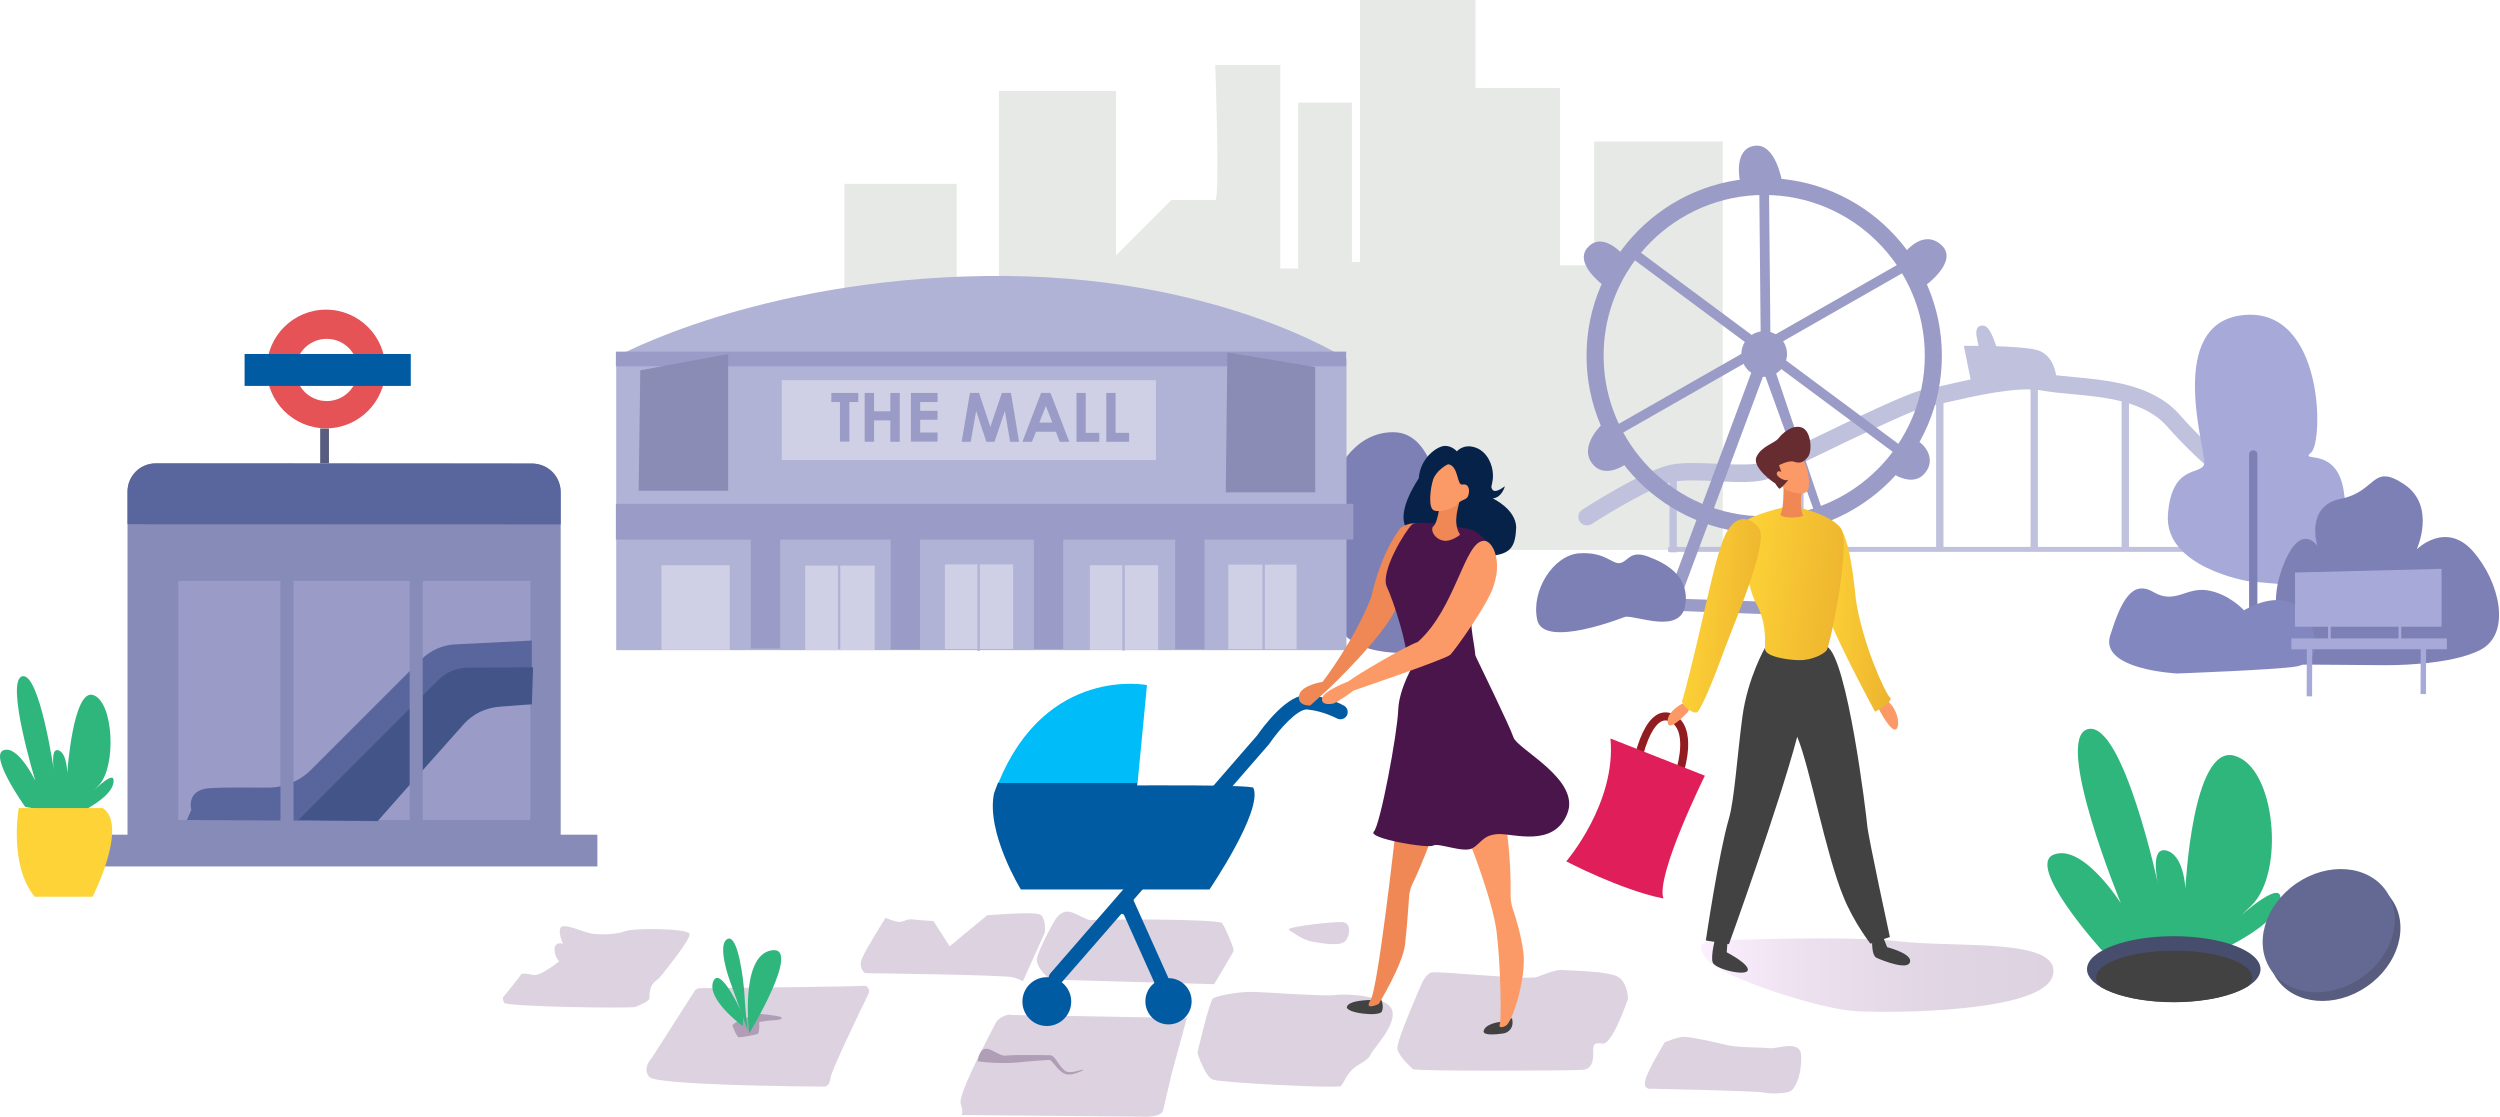 <svg width="985" height="440" viewBox="0 0 985 440" fill="none" xmlns="http://www.w3.org/2000/svg">
<path d="M332.702 116.666V72.414H376.941V116.666H393.593V35.892H439.717V100.637L461.522 78.825C461.522 78.825 476.918 78.825 478.803 78.825C480.751 78.825 478.803 25.646 478.803 25.646H504.442V105.792H511.48V40.418H532.656V103.214H535.861V0H581.357V34.635H614.662V104.535H628.109V55.756H678.758V216.675H330.754C330.754 216.675 334.273 118.301 332.702 116.666Z" fill="#E7E9E6"/>
<path d="M922.259 215.481H657.266V217.429H922.259V215.481Z" fill="#BFC1DD"/>
<path d="M625.218 206.995C624.087 206.995 623.019 206.429 622.39 205.486C621.385 203.915 621.825 201.84 623.396 200.834C624.401 200.206 647.777 185.057 658.586 183.045C663.613 182.102 670.337 182.417 676.809 182.731C684.036 183.045 691.513 183.423 695.032 181.977C697.357 181.034 703.83 177.891 711.245 174.308C733.616 163.496 752.593 154.445 757.935 153.564C759.631 153.313 762.333 152.622 765.538 151.93C777.226 149.227 794.821 145.079 805.881 147.216C808.897 147.781 812.73 148.159 816.815 148.536C830.891 149.856 848.423 151.427 859.043 163.685C871.485 178.017 890.4 192.537 890.588 192.726C892.034 193.857 892.348 195.994 891.217 197.44C890.086 198.886 887.949 199.2 886.504 198.069C885.687 197.44 866.835 182.92 853.953 168.148C845.093 157.902 829.069 156.456 816.187 155.262C811.976 154.885 807.955 154.507 804.624 153.879C794.947 152.056 777.478 156.142 767.046 158.53C763.59 159.348 760.888 159.976 759.003 160.29C754.227 161.108 729.154 173.176 714.135 180.468C706.281 184.24 700.06 187.257 697.546 188.326C692.644 190.4 684.727 190.023 676.369 189.583C670.274 189.268 663.927 189.017 659.654 189.771C651.799 191.217 633.324 202.406 626.915 206.617C626.475 206.806 625.846 206.995 625.218 206.995Z" fill="#BFC1DD"/>
<path d="M660.66 186.314H657.77V217.618H660.66V186.314Z" fill="#BFC1DD"/>
<path d="M710.617 179.902H707.727V217.429H710.617V179.902Z" fill="#BFC1DD"/>
<path d="M765.727 156.142H762.836V216.423H765.727V156.142Z" fill="#BFC1DD"/>
<path d="M802.928 149.102H800.037V216.423H802.928V149.102Z" fill="#BFC1DD"/>
<path d="M838.809 155.513H835.918V216.863H838.809V155.513Z" fill="#BFC1DD"/>
<path d="M802.11 137.787C798.654 136.97 792.307 136.593 786.526 136.404C785.646 133.638 783.824 128.861 781.876 128.358C781.876 128.358 777.728 127.227 778.86 132.884C779.174 134.393 779.362 135.461 779.551 136.278C776.095 136.215 773.77 136.278 773.77 136.278L776.534 150.107L810.216 148.662C810.153 148.599 809.651 139.547 802.11 137.787Z" fill="#BFC1DD"/>
<path d="M695.095 210.201C656.511 210.201 625.092 178.771 625.092 140.176C625.092 101.58 656.511 70.151 695.095 70.151C733.678 70.151 765.098 101.58 765.098 140.176C765.098 178.771 733.678 210.201 695.095 210.201ZM695.095 76.814C660.219 76.814 631.816 105.226 631.816 140.113C631.816 174.999 660.219 203.412 695.095 203.412C729.97 203.412 758.374 174.999 758.374 140.113C758.374 105.226 729.97 76.814 695.095 76.814Z" fill="#9A9BC6"/>
<path d="M695.095 148.473C700.058 148.473 704.081 144.449 704.081 139.484C704.081 134.52 700.058 130.495 695.095 130.495C690.133 130.495 686.109 134.52 686.109 139.484C686.109 144.449 690.133 148.473 695.095 148.473Z" fill="#9A9BC6"/>
<path d="M642.976 96.93L640.691 100.009L747.704 179.483L749.989 176.404L642.976 96.93Z" fill="#9A9BC6"/>
<path d="M697.671 145.77H693.838L693.146 73.482H696.98L697.671 145.77Z" fill="#9A9BC6"/>
<path d="M751.763 101.926L633.879 169.23L635.779 172.56L753.663 105.256L751.763 101.926Z" fill="#9A9BC6"/>
<path d="M631.5 166.891C631.5 166.891 622.074 175.377 627.164 182.417C632.254 189.457 641.24 182.417 641.24 182.417L631.5 166.891Z" fill="#9A9BC6"/>
<path d="M631.943 112.58C631.943 112.58 619.438 103.592 625.848 97.18C632.257 90.768 640.615 101.643 640.615 101.643L631.943 112.58Z" fill="#9A9BC6"/>
<path d="M685.482 70.905C685.482 70.905 682.906 58.71 691.263 57.453C699.621 56.196 702.135 71.534 702.135 71.534L685.482 70.905Z" fill="#9A9BC6"/>
<path d="M750.834 99.129C750.834 99.129 757.872 90.14 764.91 96.551C771.948 102.963 758.5 112.58 758.5 112.58L750.834 99.129Z" fill="#9A9BC6"/>
<path d="M754.667 173.491C756.615 173.491 763.653 179.902 758.5 186.314C753.347 192.726 744.424 185.685 744.424 185.685L754.667 173.491Z" fill="#9A9BC6"/>
<path d="M689.312 208.126C689.312 208.126 689.313 219.692 696.351 220.321C703.389 220.949 706.593 210.075 704.017 207.498C701.503 204.92 689.312 208.126 689.312 208.126Z" fill="#9A9BC6"/>
<path d="M732.296 243.327L655.129 240.498L695.095 133.198L732.296 243.327ZM661.978 235.91L728.148 238.236L695.095 147.09L661.978 235.91Z" fill="#9A9BC6"/>
<path d="M640.299 243.013C640.299 243.013 608.251 255.836 605.675 244.27C603.098 232.704 612.084 218.624 622.327 217.995C632.57 217.366 635.146 222.458 638.351 221.829C641.556 221.201 642.184 216.675 649.222 219.252C656.26 221.829 665.875 226.921 663.989 238.487C662.104 250.116 644.761 242.384 640.299 243.013Z" fill="#7D80B5"/>
<path d="M885.638 228.959C885.638 228.959 852.773 223.553 854.156 202.872C855.601 182.191 867.792 187.597 868.483 182.569C869.174 177.603 852.773 126.938 884.193 124.11C915.612 121.281 915.55 174.02 910.585 178.294C905.621 182.569 920.577 175.466 923.404 193.255C926.232 211.107 921.959 228.896 916.995 230.341C912.031 231.787 885.638 228.959 885.638 228.959Z" fill="#A7A9D8"/>
<path d="M887.774 247.691C886.895 247.691 886.141 246.999 886.141 246.056V179.049C886.141 178.168 886.832 177.414 887.774 177.414C888.717 177.414 889.408 178.106 889.408 179.049V246.056C889.345 246.999 888.654 247.691 887.774 247.691Z" fill="#7D80B5"/>
<path d="M907.004 261.834C904.867 261.834 891.671 245.742 898.772 225.061C905.873 204.381 913.037 215.067 913.037 215.067C913.037 215.067 908.072 199.352 922.274 196.523C936.476 193.695 934.402 182.254 947.221 190.803C960.04 199.352 952.185 216.45 952.185 216.45C952.185 216.45 963.559 205.072 974.305 217.141C984.987 229.273 989.512 249.576 977.384 255.988C965.256 262.4 940.057 262.085 940.057 262.085L907.004 261.834Z" fill="#7D80B5"/>
<path d="M857.801 265.354C857.801 265.354 827.135 263.908 831.408 250.393C835.681 236.879 839.955 228.267 848.501 233.296C857.047 238.262 861.32 231.159 869.866 232.604C878.412 234.05 884.131 240.462 884.131 240.462C884.131 240.462 899.84 230.467 907.632 241.907C915.487 253.285 912.597 261.142 904.805 262.588C897.013 263.908 857.801 265.354 857.801 265.354Z" fill="#8288BF"/>
<path d="M946.089 251.525V246.936H961.988V224.118L904.238 225.564V246.936H917.246V251.525H902.793V255.799H908.888L908.826 274.343H910.962L911.025 255.799H953.756L953.693 273.463H955.829L955.892 255.799H964.061V251.525H946.089ZM918.314 251.525V246.936H945.021V251.525H918.314Z" fill="#A7A9D8"/>
<path d="M525.241 189.52C525.241 189.52 531.651 170.285 548.931 170.285C566.212 170.285 567.532 200.332 567.532 200.332C567.532 200.332 584.813 205.737 582.927 222.647C580.979 239.556 566.903 258.036 563.07 257.282C559.237 256.528 532.279 261.116 525.932 244.207C519.523 227.235 525.241 189.52 525.241 189.52Z" fill="#7D80B5"/>
<path d="M242.777 140.616V256.15H530.518V141.433C530.518 141.433 478.613 107.489 388.25 108.746C297.887 110.003 242.777 140.616 242.777 140.616Z" fill="#B0B3D6"/>
<path d="M530.393 138.541H242.652V144.324H530.393V138.541Z" fill="#9A9BC6"/>
<path d="M455.425 149.793H308.004V181.222H455.425V149.793Z" fill="#CFD0E5"/>
<path d="M533.221 198.509H242.652V212.589H533.221V198.509Z" fill="#9A9BC6"/>
<path d="M307.377 211.961H295.814V255.522H307.377V211.961Z" fill="#9A9BC6"/>
<path d="M362.486 210.452H350.924V255.899H362.486V210.452Z" fill="#9A9BC6"/>
<path d="M418.916 212.149H407.354V255.71H418.916V212.149Z" fill="#9A9BC6"/>
<path d="M474.592 212.275H463.029V255.836H474.592V212.275Z" fill="#9A9BC6"/>
<path d="M287.52 222.709H260.625V256.025H287.52V222.709Z" fill="#CFD0E5"/>
<path d="M344.64 222.835H317.242V256.15H344.64V222.835Z" fill="#CFD0E5"/>
<path d="M399.184 222.395H372.289V255.71H399.184V222.395Z" fill="#CFD0E5"/>
<path d="M456.305 222.709H429.41V256.025H456.305V222.709Z" fill="#CFD0E5"/>
<path d="M510.85 222.458H483.955V255.773H510.85V222.458Z" fill="#CFD0E5"/>
<path d="M483.58 138.855L518.204 144.639V193.983H482.951L483.58 138.855Z" fill="#8A8CB5"/>
<path d="M252.267 145.896L286.891 139.484V193.354H251.639L252.267 145.896Z" fill="#8A8CB5"/>
<path d="M828.063 374.325C828.063 374.325 797.774 340.884 809.274 336.673C820.773 332.398 835.603 355.845 835.603 355.845C835.603 355.845 808.771 290.66 822.658 287.266C836.546 283.871 850.559 349.559 850.559 349.559C850.559 349.559 846.475 333.404 853.513 335.101C860.551 336.798 861.053 350.187 861.053 350.187C861.053 350.187 863.693 293.551 880.156 297.7C896.62 301.912 900.453 343.964 886.943 356.913C873.433 369.862 898.191 345.033 898.505 353.645C898.82 362.256 882.796 370.491 874.752 374.64C866.709 378.725 828.063 374.325 828.063 374.325Z" fill="#2EB67D"/>
<path d="M220.912 335.092L50.24 335.029V193.659C50.24 187.499 55.205 182.533 61.363 182.533L209.224 182.596C215.696 182.596 220.912 187.813 220.912 194.288V335.092Z" fill="#868BB7"/>
<path d="M209.789 182.659L61.363 182.596C55.205 182.596 50.24 187.562 50.24 193.722V206.545L220.912 206.608V193.785C220.912 187.625 215.947 182.659 209.789 182.659Z" fill="#59669E"/>
<path d="M208.974 228.86H70.225V323.086H208.974V228.86Z" fill="#9A9BC6"/>
<path d="M75.379 319.063C75.379 319.063 73.116 311.08 82.794 310.514C88.261 310.2 97.875 310.263 105.227 310.325C111.7 310.388 117.984 307.874 122.571 303.285L166.056 259.787C169.575 256.267 174.288 254.13 179.315 253.878L209.54 252.369V277.513H198.544C192.071 277.513 185.976 280.216 181.703 285.056L148.775 323.526L73.619 323.086L75.379 319.063Z" fill="#59669E"/>
<path d="M117.605 323.023L172.715 267.896C175.857 264.753 180.068 263.056 184.466 263.056L210.042 262.93L209.539 277.45L196.657 278.456C191.379 278.896 186.414 281.222 182.833 285.182L148.774 323.463L117.605 323.023Z" fill="#435489"/>
<path d="M235.367 328.869H21.965V341.378H235.367V328.869Z" fill="#868BB7"/>
<path d="M115.657 221.757H110.504V323.589H115.657V221.757Z" fill="#868BB7"/>
<path d="M166.557 225.592H161.404V327.423H166.557V225.592Z" fill="#868BB7"/>
<path d="M129.609 168.83H126.152V182.533H129.609V168.83Z" fill="#585C7F"/>
<path d="M128.476 122C115.531 122 105.1 132.497 105.1 145.384C105.1 158.332 115.594 168.767 128.476 168.767C141.358 168.767 151.852 158.27 151.852 145.384C151.852 132.497 141.358 122 128.476 122ZM128.727 158.018C121.941 158.018 116.474 152.549 116.474 145.761C116.474 138.972 121.941 133.503 128.727 133.503C135.514 133.503 140.981 138.972 140.981 145.761C140.981 152.549 135.514 158.018 128.727 158.018Z" fill="#E55357"/>
<path d="M161.844 139.475H96.365V152.047H161.844V139.475Z" fill="#015BA2"/>
<path d="M9.899 317.869C9.899 317.869 -4.366 297.879 1.353 295.616C7.071 293.354 13.92 307.623 13.92 307.623C13.92 307.623 1.918 268.21 8.768 266.45C15.617 264.753 21.335 304.165 21.335 304.165C21.335 304.165 19.639 294.485 23.032 295.616C26.488 296.748 26.488 304.731 26.488 304.731C26.488 304.731 28.75 271.039 36.794 273.867C44.774 276.696 45.906 301.84 39.056 309.257C32.207 316.674 44.774 302.405 44.774 307.56C44.774 312.714 36.794 317.24 32.772 319.566C28.75 321.892 9.899 317.869 9.899 317.869Z" fill="#2EB67D"/>
<path d="M13.668 353.321H36.479C36.479 353.321 50.743 325.223 40.5 318.371H7.384C7.384 318.434 3.362 340.749 13.668 353.321Z" fill="#FED337"/>
<path d="M673.793 370.68C673.793 370.68 726.201 368.354 748.76 370.931C771.32 373.508 811.977 369.359 808.898 384.068C805.818 398.84 746.875 399.155 731.982 398.463C717.089 397.835 678.129 385.011 672.474 377.971C666.818 370.931 673.793 370.68 673.793 370.68Z" fill="url(#paint0_linear)"/>
<path d="M680.705 370.302L680.328 375.205C680.328 375.205 689.314 379.857 688.623 382.308C687.931 384.76 675.426 381.806 674.735 379.04C674.044 376.274 675.803 369.674 675.803 369.674L680.705 370.302Z" fill="#424242"/>
<path d="M737.699 368.354C737.699 368.354 736.945 376.337 739.396 377.405C741.847 378.474 752.09 382.623 752.592 378.788C753.032 375.582 743.543 373.194 743.543 373.194L741.47 367.977L737.699 368.354Z" fill="#424242"/>
<path d="M739.145 276.642C739.145 277.711 744.047 287.077 746.435 287.454C748.885 287.831 748.508 279.471 742.978 275.637C737.386 271.802 739.145 276.642 739.145 276.642Z" fill="#FC9A67"/>
<path d="M695.598 254.893C695.598 254.893 688.56 266.899 686.486 282.551C684.412 298.203 683.344 315.112 681.207 322.467C677.123 336.421 672.096 370.554 672.096 370.554L681.207 371.999C681.207 371.999 700.939 317.438 708.103 290.283C713.13 302.289 719.162 335.981 726.389 353.519C730.536 363.639 736.946 371.811 736.946 371.811L744.612 369.171C744.612 369.171 736.066 329.758 735.689 325.232C735.312 320.707 727.834 259.293 719.854 254.767C711.873 250.116 695.598 254.893 695.598 254.893Z" fill="#424242"/>
<path d="M722.808 206.806C722.808 206.806 728.086 203.412 731.228 236.413C733.993 254.139 742.916 273.437 744.676 274.82C746.435 276.202 738.769 280.414 738.769 280.414C738.769 280.414 718.472 243.139 717.718 234.778C717.026 226.418 722.808 206.806 722.808 206.806Z" fill="url(#paint1_linear)"/>
<path d="M663.11 305.055L660.157 304.049C661.665 299.649 664.241 287.58 658.146 284.374C656.952 283.746 655.884 283.683 654.816 284.123C653.182 284.814 650.04 287.58 647.275 297.826C647.212 298.14 647.149 298.329 647.086 298.455L644.133 297.449C644.133 297.386 644.196 297.197 644.258 297.009C646.646 288.208 649.788 282.928 653.559 281.231C655.444 280.414 657.58 280.477 659.591 281.545C669.331 286.7 663.362 304.3 663.11 305.055Z" fill="#921D21"/>
<path d="M634.518 290.974L671.719 305.62C671.719 305.62 652.238 344.97 655.38 354.022C638.351 350.565 617.111 339.376 617.111 339.376C617.111 339.376 636.906 316.369 634.518 290.974Z" fill="#E01E5A"/>
<path d="M663.989 277.334C663.424 277.145 662.795 277.208 662.293 277.522C660.533 278.528 656.574 281.294 657.077 284.751C657.517 287.831 662.041 283.62 664.869 280.728C665.875 279.66 665.435 277.837 663.989 277.334Z" fill="#FC9A67"/>
<path d="M705.714 199.326C704.646 199.326 689.125 202.72 685.983 206.743C684.914 208.503 688.056 230.755 691.89 237.733C695.723 244.71 695.471 250.682 695.408 255.648C695.408 258.728 704.583 260.111 709.107 260.111C713.632 260.111 718.282 257.973 719.664 256.276C721.047 254.516 729.279 214.726 725.446 208.44C721.612 202.217 705.714 199.326 705.714 199.326Z" fill="url(#paint2_linear)"/>
<path d="M692.959 208C692.959 208 686.926 199.577 680.768 208.88C675.929 216.109 671.091 245.967 663.047 275.322C661.288 277.397 667.32 281.608 668.703 280.602C670.085 279.534 674.296 270.042 678.82 257.533C683.345 245.024 697.169 213.909 692.959 208Z" fill="url(#paint3_linear)"/>
<path d="M702.699 191.469C702.699 191.469 702.887 200.332 701.63 202.28C700.436 204.166 708.605 204.355 710.491 203.16C709.297 201.4 709.422 195.68 709.988 193.92C710.491 192.16 702.699 191.469 702.699 191.469Z" fill="#EF8854"/>
<path d="M697.295 185.057C697.483 185.748 702.699 192.726 704.082 193.229C705.464 193.731 710.868 195.68 712.251 193.229C713.633 190.777 712.251 177.765 705.15 177.891C697.986 178.079 697.295 185.057 697.295 185.057Z" fill="#FC9A67"/>
<path d="M699.367 190.4C698.864 190.211 690.13 184.114 692.078 179.965C693.963 175.817 699.241 174.622 700.687 172.737C702.132 170.851 705.965 167.205 709.798 168.399C713.632 169.594 714.197 177.891 712.249 180.154C710.364 182.417 708.919 182.605 706.845 181.914C704.771 181.222 700.938 183.297 700.938 183.297L701.818 185.937C701.818 185.937 700.435 185.057 700.058 186.44C699.681 187.823 703.389 189.771 704.394 189.08C705.4 188.388 701.629 192.726 701.064 192.537C700.624 192.349 699.367 190.4 699.367 190.4Z" fill="#662C30"/>
<path d="M856.466 394.88C875.345 394.88 890.65 389.055 890.65 381.868C890.65 374.682 875.345 368.857 856.466 368.857C837.586 368.857 822.281 374.682 822.281 381.868C822.281 389.055 837.586 394.88 856.466 394.88Z" fill="#474D6D"/>
<path d="M856.653 374.577C839.686 374.577 825.861 379.354 825.861 385.2C825.861 386.52 826.553 387.777 827.809 388.909C833.905 392.492 844.462 394.817 856.464 394.817C869.032 394.817 879.966 392.24 885.936 388.406C886.878 387.4 887.381 386.269 887.381 385.2C887.381 379.354 873.619 374.577 856.653 374.577Z" fill="#424242"/>
<path d="M932.555 388.676C945.07 380.043 949.482 364.727 942.408 354.467C935.335 344.206 919.456 342.886 906.941 351.518C894.427 360.15 890.015 375.466 897.088 385.727C904.161 395.987 920.04 397.308 932.555 388.676Z" fill="#585C7F"/>
<path d="M930.325 385.266C942.84 376.634 947.251 361.318 940.178 351.057C933.105 340.796 917.226 339.476 904.711 348.108C892.196 356.74 887.785 372.056 894.858 382.317C901.931 392.578 917.81 393.898 930.325 385.266Z" fill="#636993"/>
<path d="M327.549 154.822H338.169V158.405H334.65V173.994H330.942V158.405H327.549V154.822Z" fill="#9A9BC6"/>
<path d="M340.682 154.822H344.389V162.05H350.799V154.822H354.506V174.057H350.799V165.633H344.389V174.057H340.682V154.822Z" fill="#9A9BC6"/>
<path d="M358.904 154.822H369.398V158.405H362.549V161.862H369.398V165.382H362.549V170.411H369.398V173.994H358.904V154.822Z" fill="#9A9BC6"/>
<path d="M382.156 154.822H385.738L390.2 168.211L394.724 154.822H398.306L401.511 174.057H397.992L395.918 161.925L391.834 174.057H388.629L384.607 161.925L382.47 174.057H378.889L382.156 154.822Z" fill="#9A9BC6"/>
<path d="M410.182 154.822H413.89L421.305 174.057H417.534L416.026 170.096H408.171L406.6 174.057H402.83L410.182 154.822ZM412.067 159.913L409.491 166.513H414.644L412.067 159.913Z" fill="#9A9BC6"/>
<path d="M424.133 154.822H427.778V170.536H433.119V174.057H424.133V154.822Z" fill="#9A9BC6"/>
<path d="M435.883 154.822H439.527V170.536H444.869V174.057H435.883V154.822Z" fill="#9A9BC6"/>
<path d="M331.068 219.818H330.125V255.899H331.068V219.818Z" fill="#B0B3D6"/>
<path d="M386.05 220.384H385.107V256.465H386.05V220.384Z" fill="#B0B3D6"/>
<path d="M443.173 220.258H442.23V256.339H443.173V220.258Z" fill="#B0B3D6"/>
<path d="M498.345 220.698H497.402V255.836H498.345V220.698Z" fill="#B0B3D6"/>
<path d="M220.283 378.788C220.283 378.788 212.805 384.823 210.04 384.131C207.275 383.44 205.39 383.44 205.139 384.131C204.888 384.823 198.164 392.994 198.164 392.994C198.164 392.994 197.912 393.434 198.604 395.069C199.295 396.703 249.126 397.395 250.509 396.703C251.891 396.012 255.662 394.629 255.85 393.434C256.102 392.24 255.599 392.052 256.29 389.474C256.981 386.897 259.558 385.766 259.998 385.074C260.437 384.383 272.565 369.925 271.623 367.851C270.68 365.777 249.943 365.525 246.236 366.908C242.528 368.291 236.244 368.291 233.228 367.851C230.212 367.411 223.425 364.142 221.351 365.085C219.278 366.028 221.791 371.811 221.791 371.811C221.791 371.811 218.775 370.868 218.524 373.697C218.272 376.525 220.283 378.788 220.283 378.788Z" fill="#DDD2E0"/>
<path d="M256.854 416.755C256.791 416.881 256.729 416.944 256.603 417.069C255.975 417.761 253.21 421.155 255.786 424.298C258.488 427.63 317.054 428.07 324.532 428.133C325.412 428.133 326.229 427.693 326.606 426.938C326.857 426.435 327.109 425.681 327.234 424.613C327.548 421.721 339.739 396.577 342.19 391.549C342.567 390.732 342.504 389.726 341.876 389.034C341.499 388.594 340.933 388.28 340.053 388.406C337.98 388.72 284.629 389.286 275.643 389.349C274.826 389.349 274.135 389.789 273.695 390.417L256.854 416.755Z" fill="#DDD2E0"/>
<path d="M288.523 403.932C288.523 403.932 290.22 408.709 291.163 408.709C292.105 408.709 297.887 407.766 298.641 407.263C299.332 406.761 299.143 402.675 299.143 402.675C299.143 402.675 302.725 401.983 304.673 401.983C306.621 401.983 308.758 401.48 307.815 400.789C306.873 400.098 298.201 399.343 298.201 399.343C298.201 399.343 291.477 401.983 290.534 402.486C289.529 402.989 288.523 403.932 288.523 403.932Z" fill="#AF9EB5"/>
<path d="M292.611 404.246C291.668 403.618 278.22 393.372 281.048 386.646C283.876 379.92 292.925 400.412 292.925 400.412L292.611 404.246Z" fill="#2EB67D"/>
<path d="M287.519 386.331C287.519 386.331 282.366 372.251 286.577 369.988C290.724 367.725 292.986 386.017 293.3 391.8C293.614 397.583 294.557 405.881 294.557 405.881L287.519 386.331Z" fill="#2EB67D"/>
<path d="M295.185 407.138C295.185 407.138 291.351 376.714 303.856 374.451C316.361 372.188 295.185 407.138 295.185 407.138Z" fill="#2EB67D"/>
<path d="M340.87 383.44C340.87 383.44 337.98 381.491 339.614 377.657C341.185 373.822 348.914 361.628 348.914 361.628C348.914 361.628 353.375 363.576 355.009 363.199C356.58 362.885 357.586 361.942 359.785 362.256C362.047 362.571 367.766 362.885 367.766 362.885L374.175 372.817L388.942 360.622C388.942 360.622 407.229 359.051 409.742 360.308C412.256 361.565 411.69 367.348 411.69 367.348L403.018 386.646C403.018 386.646 402.39 386.017 399.185 385.074C395.98 384.068 340.87 383.44 340.87 383.44Z" fill="#DDD2E0"/>
<path d="M413.701 385.954C413.701 385.954 407.919 381.177 408.548 377.594C409.176 374.074 415.586 362.194 416.528 361.251C417.471 360.308 419.105 358.673 421.681 359.302C424.258 359.931 428.719 362.822 429.662 362.508C430.604 362.194 480.31 361.879 481.567 363.765C482.824 365.714 486.343 373.697 486.029 374.64C485.714 375.582 478.362 387.777 478.362 387.777L413.701 385.954Z" fill="#DDD2E0"/>
<path d="M398.682 399.909C397.739 399.28 393.529 400.538 392.272 403.115C391.016 405.692 377.191 431.338 378.511 434.859C379.767 438.379 378.825 439.322 378.825 439.322L449.645 439.95C449.645 439.95 457.625 440.579 458.316 437.373C458.945 434.167 461.835 422.287 461.835 422.287L467.617 401.103L398.682 399.909Z" fill="#DDD2E0"/>
<path d="M426.645 421.721C425.012 422.538 423.252 423.293 421.241 423.355C420.739 423.355 420.236 423.355 419.733 423.167C419.168 422.978 418.791 422.727 418.351 422.412C417.534 421.784 416.905 421.092 416.277 420.401L414.517 418.327C414.392 418.138 414.203 418.012 414.078 417.887C413.952 417.761 413.763 417.635 413.763 417.635C413.826 417.635 413.701 417.635 413.701 417.635C413.638 417.635 413.638 417.635 413.512 417.635H412.821C410.998 417.761 409.176 417.887 407.354 418.012C403.709 418.264 400.064 418.83 396.357 418.83C392.649 418.83 389.005 418.704 385.234 418.138V417.824C387.057 408.458 392.524 416.315 396.168 415.938C399.813 415.561 403.521 415.749 407.228 415.687C409.05 415.687 410.936 415.687 412.821 415.749H413.512C413.575 415.749 413.826 415.749 414.015 415.812C414.203 415.875 414.329 415.812 414.58 416.001C415.02 416.252 415.146 416.441 415.334 416.629C415.523 416.818 415.649 417.007 415.774 417.195L417.408 419.458C417.911 420.212 418.476 420.904 419.105 421.47C419.419 421.721 419.733 422.035 420.047 422.161C420.424 422.287 420.801 422.412 421.241 422.412C422.938 422.475 424.76 421.972 426.52 421.407L426.645 421.721Z" fill="#AF9EB5"/>
<path d="M471.764 414.806C471.764 414.806 474.654 424.11 477.859 425.367C481.064 426.624 526.874 428.887 528.193 427.944C529.45 427.001 530.456 423.167 533.346 420.904C536.237 418.641 539.127 417.698 540.07 415.435C541.012 413.172 550.627 403.555 548.428 397.835C546.228 392.114 529.827 391.423 525.994 392.052C522.161 392.68 497.779 390.794 492.689 390.794C487.536 390.794 479.242 392.366 477.922 393.372C476.539 394.314 471.764 414.806 471.764 414.806Z" fill="#DDD2E0"/>
<path d="M507.646 366.217C507.646 366.217 513.114 370.365 516.947 370.994C520.78 371.622 528.509 373.257 530.394 370.365C532.28 367.474 531.965 363.639 529.138 363.325C526.247 363.011 508.275 364.896 507.646 366.217Z" fill="#DDD2E0"/>
<path d="M560.368 387.086C560.368 387.086 561.876 383.754 564.013 383.126C566.149 382.497 602.156 386.206 605.487 384.949C608.817 383.754 613.09 381.868 615.855 382.183C618.62 382.497 634.77 382.497 638.1 385.263C641.431 388.029 641.431 393.497 641.431 393.497C641.431 393.497 635.335 411.789 631.377 411.161C627.418 410.532 627.732 412.355 627.732 414.241C627.732 416.127 628.046 421.281 623.459 421.532C618.872 421.847 557.603 422.161 556.661 421.218C555.718 420.275 551.194 416.315 550.565 413.298C550 410.281 560.368 387.086 560.368 387.086Z" fill="#DDD2E0"/>
<path d="M650.793 428.95C650.793 428.95 647.211 429.704 648.279 425.493C649.347 421.281 655.945 410.658 655.945 410.658C655.945 410.658 660.784 408.583 663.423 408.521C666.063 408.458 676.242 410.721 680.516 411.789C684.789 412.795 694.089 412.606 697.231 412.984C700.373 413.361 709.484 409.338 709.673 416.064C709.862 422.727 707.914 427.504 706.217 429.327C704.583 431.213 697.042 430.961 694.466 430.396C691.889 429.83 650.793 428.95 650.793 428.95Z" fill="#DDD2E0"/>
<path d="M393.28 308.26C392.714 309.643 392.149 311.089 391.646 312.598C388.441 327.998 402.203 350.439 402.203 350.439H476.542C476.542 350.439 497.719 319.324 493.823 310.398C492.88 309.14 448.013 309.455 448.013 309.455L448.139 308.323H393.28V308.26Z" fill="#015BA2"/>
<path d="M451.91 269.916C451.91 269.916 412.321 262.059 393.344 308.512H448.202L451.91 269.916Z" fill="#00BCF8"/>
<path d="M560.683 211.018C559.804 212.275 544.973 210.2 558.987 188.451C559.615 180.28 566.213 175.879 569.104 175.691C571.994 175.502 574.005 177.828 574.005 177.828C574.005 177.828 576.644 174.622 581.483 176.382C586.259 178.142 588.081 183.485 588.207 186.691C588.395 189.897 587.453 191.217 587.641 192.16C587.893 192.663 588.207 195.051 592.92 191.594C592.92 191.594 591.789 196.057 588.144 196.371C588.144 196.371 597.256 200.583 597.381 207.812C597.067 215.166 595.308 217.618 589.527 218.749C583.745 219.881 559.866 213.595 559.866 213.595L560.683 211.018Z" fill="#072249"/>
<path d="M416.027 388.217C415.336 388.217 414.708 387.966 414.142 387.526C412.948 386.457 412.822 384.634 413.891 383.44L495.393 289.654C497.53 286.574 507.395 273.059 515.565 273.814C523.105 274.505 529.264 277.837 529.515 278.025C530.897 278.78 531.4 280.54 530.646 281.923C529.892 283.305 528.132 283.808 526.75 283.054C526.687 283.054 521.409 280.162 515.062 279.534C511.354 279.157 503.939 287.391 500.106 293.049L499.918 293.3L418.164 387.211C417.598 387.903 416.781 388.217 416.027 388.217Z" fill="#015BA2"/>
<path d="M457.626 389.223C456.495 389.223 455.489 388.594 454.987 387.526L440.597 355.468C439.968 354.022 440.597 352.325 442.042 351.633C443.487 351.005 445.184 351.633 445.875 353.079L460.265 385.137C460.894 386.583 460.265 388.28 458.82 388.971C458.443 389.097 458.066 389.223 457.626 389.223Z" fill="#015BA2"/>
<path d="M412.444 404.246C417.754 404.246 422.059 399.94 422.059 394.629C422.059 389.317 417.754 385.011 412.444 385.011C407.135 385.011 402.83 389.317 402.83 394.629C402.83 399.94 407.135 404.246 412.444 404.246Z" fill="#015BA2"/>
<path d="M460.391 403.618C465.423 403.618 469.503 399.537 469.503 394.503C469.503 389.469 465.423 385.388 460.391 385.388C455.359 385.388 451.279 389.469 451.279 394.503C451.279 399.537 455.359 403.618 460.391 403.618Z" fill="#015BA2"/>
<path d="M443.236 360.308C445.179 360.308 446.755 358.732 446.755 356.788C446.755 354.844 445.179 353.268 443.236 353.268C441.292 353.268 439.717 354.844 439.717 356.788C439.717 358.732 441.292 360.308 443.236 360.308Z" fill="#015BA2"/>
<path d="M540.007 394C540.007 394 531.649 394 530.706 396.577C529.764 399.155 543.526 400.726 544.468 398.526C545.411 396.263 544.154 393.749 544.154 393.749L540.007 394Z" fill="#424242"/>
<path d="M592.228 402.675C591.285 402.36 585.19 403.303 584.561 406.195C584.184 407.955 588.709 407.703 592.228 407.201C594.553 406.886 596.186 404.812 595.935 402.486L595.747 401.103L592.228 402.675Z" fill="#424242"/>
<path d="M549.623 329.57C549.623 329.57 542.899 389.537 540.008 394C537.118 398.463 543.213 395.572 543.213 395.572C543.213 395.572 552.639 380.171 553.582 372.125C554.273 366.154 554.901 357.228 555.216 353.016C555.341 351.507 555.718 349.999 556.347 348.616C557.855 345.536 560.808 338.936 564.327 329.507C563.699 319.952 549.623 329.57 549.623 329.57Z" fill="#EF8854"/>
<path d="M577.146 327.621C578.089 328.878 588.018 354.21 589.652 367.034C591.285 379.857 591.6 401.983 590.908 403.555C590.28 405.126 592.165 404.812 593.171 404.183C595.873 403.115 601.465 385.137 600.209 375.205C599.329 368.479 597.318 361.816 596.061 358.171C595.433 356.285 595.119 354.336 595.181 352.388C595.244 347.17 595.119 335.919 593.171 323.975C586.133 313.855 577.146 327.621 577.146 327.621Z" fill="#FC9A67"/>
<path d="M557.289 261.305C557.289 261.305 551.194 270.922 550.88 279.911C550.566 288.9 543.842 325.107 541.265 327.684C538.689 330.261 562.442 334.41 564.642 333.153C566.904 331.895 576.832 336.358 580.351 334.096C583.87 331.833 584.499 328.941 590.28 328.627C596.061 328.312 612.085 334.096 617.489 320.644C622.956 307.192 597.946 295.312 596.313 290.534C594.679 285.757 583.179 262.311 580.917 257.533C578.78 252.63 557.289 261.305 557.289 261.305Z" fill="#4A154B"/>
<path d="M559.927 207.56C557.036 204.355 551.884 207.938 551.884 207.938C551.884 207.938 544.594 216.235 540.195 235.47C533.409 252.756 521.092 268.659 521.092 268.659C521.092 268.659 512.42 269.916 511.792 274.128C511.164 278.34 516.254 277.962 516.254 277.962L523.166 271.677C523.166 271.677 545.725 250.493 550.564 238.676C555.402 226.858 562.818 210.766 559.927 207.56Z" fill="#EF8854"/>
<path d="M531.964 268.219C531.964 268.219 521.407 272.054 520.904 275.134C520.401 278.151 524.926 277.397 525.68 277.082C526.497 276.768 535.483 271.299 534.98 269.854C534.54 268.345 531.964 268.219 531.964 268.219Z" fill="#FC9A67"/>
<path d="M578.59 208.44C578.59 208.44 559.047 204.292 556.345 206.68C553.643 209.069 543.715 225.412 546.417 231.195C549.119 236.978 554.9 254.893 554.272 260.551C553.643 266.145 562.629 266.019 567.405 266.019C572.181 266.019 580.915 262.373 581.23 259.042C581.544 255.648 578.59 246.03 580.036 240.561C581.481 235.093 589.462 220.384 589.022 218.121C588.519 215.795 582.612 208.88 578.59 208.44Z" fill="#4A154B"/>
<path d="M584.623 213.092C576.957 213.281 573.564 239.681 558.608 252.945C554.586 254.202 534.289 265.894 531.084 268.659C527.879 271.425 531.524 272.682 531.524 272.682C531.524 272.682 569.668 259.733 571.427 257.973C573.187 256.213 587.263 236.79 588.708 230.064C591.787 220.509 587.954 212.841 584.623 213.092Z" fill="#FC9A67"/>
<path d="M567.217 199.577C567.217 199.577 566.274 206.178 564.829 207.246C563.384 208.378 564.892 212.401 568.851 213.029C571.176 213.532 574.758 211.269 575.26 210.64C571.804 205.36 575.449 198.069 574.758 197.88C574.129 197.754 567.217 199.577 567.217 199.577Z" fill="#EF8854"/>
<path d="M570.736 182.92C570.233 182.794 565.771 185.497 564.64 189.017C563.509 192.537 562.692 199.892 564.829 201.023C566.902 202.155 572.684 200.52 574.443 198.446C576.203 196.371 577.962 197.314 578.59 194.926C579.219 192.537 578.402 190.463 576.203 190.903C573.94 191.406 574.757 183.737 570.736 182.92Z" fill="#FC9A67"/>
<defs>
<linearGradient id="paint0_linear" x1="670.324" y1="384.178" x2="809.102" y2="384.178" gradientUnits="userSpaceOnUse">
<stop offset="0.004" stop-color="#FCEFFF"/>
<stop offset="0.281" stop-color="#EDE1F0"/>
<stop offset="0.644" stop-color="#E1D6E4"/>
<stop offset="1" stop-color="#DDD2E0"/>
</linearGradient>
<linearGradient id="paint1_linear" x1="719.576" y1="206.707" x2="750.33" y2="208.737" gradientUnits="userSpaceOnUse">
<stop stop-color="#FED337"/>
<stop offset="1" stop-color="#ECB22E"/>
</linearGradient>
<linearGradient id="paint2_linear" x1="688.628" y1="199.326" x2="734.048" y2="204.747" gradientUnits="userSpaceOnUse">
<stop stop-color="#FED337"/>
<stop offset="1" stop-color="#ECB22E"/>
</linearGradient>
<linearGradient id="paint3_linear" x1="664.907" y1="204.504" x2="699.846" y2="207.039" gradientUnits="userSpaceOnUse">
<stop stop-color="#FED337"/>
<stop offset="1" stop-color="#ECB22E"/>
</linearGradient>
</defs>
</svg>
